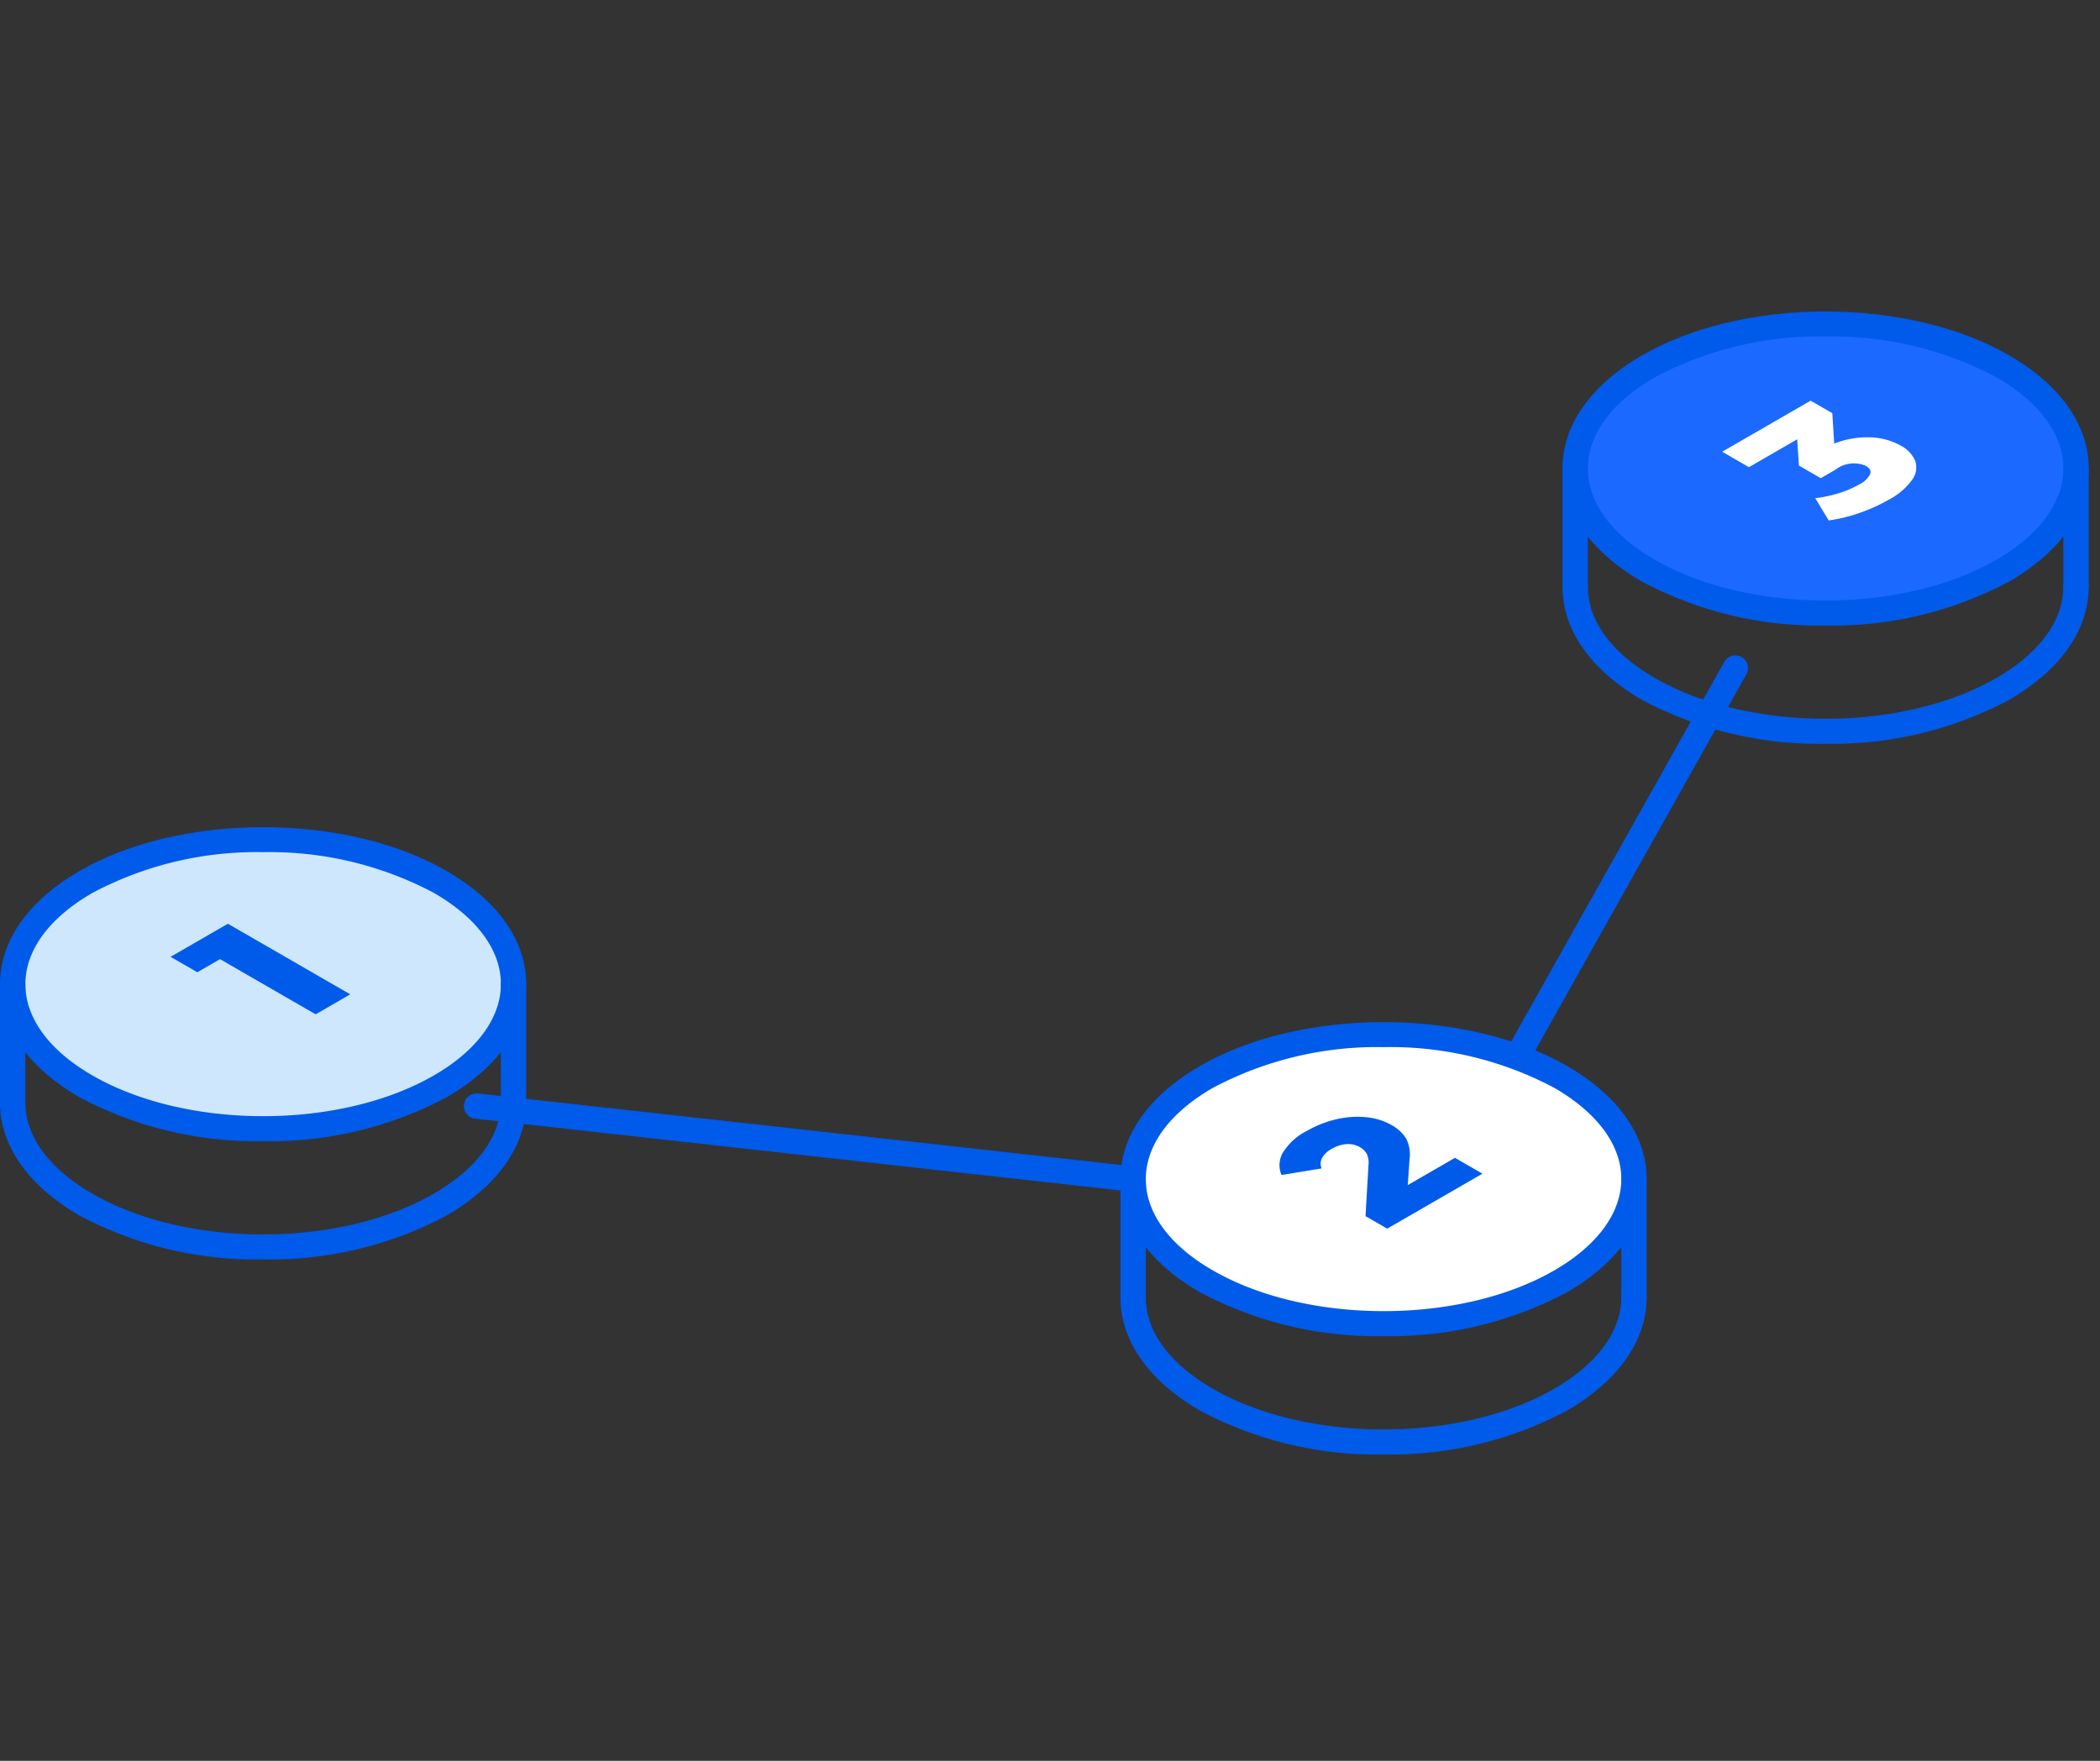 <svg xmlns="http://www.w3.org/2000/svg" width="155" height="130" fill="none" viewBox="0 0 155 130"><rect x="0" y="0" width="155" height="130" fill="#333333" stroke="none"/><g clip-path="url(#a)"><path fill="#fff" d="M37.902 72.66v.605c-.012-.006-.019-.013-.03-.019q.033-.291.03-.586"/><path fill="#cee7fd" d="M37.872 73.247c-.281 2.527-2.033 5.026-5.383 6.96-7.216 4.168-18.924 4.168-26.14 0-2.925-1.683-4.662-3.8-5.22-5.987a6.3 6.3 0 0 1-.193-1.56c0-2.731 1.8-5.463 5.414-7.546 7.217-4.168 18.924-4.168 26.14 0 3.6 2.082 5.414 4.814 5.414 7.546q0 .294-.032.587"/><path fill="#fff" d="m1.129 74.22-.193.112V72.66c0 .526.064 1.05.193 1.56"/><path fill="#005bea" d="M19.419 92.981A27.7 27.7 0 0 1 5.88 89.75c-3.792-2.194-5.882-5.162-5.882-8.357a.936.936 0 1 1 1.87 0c0 2.5 1.758 4.892 4.948 6.737 6.948 4.011 18.255 4.011 25.2 0 3.19-1.848 4.946-4.24 4.946-6.737a.935.935 0 1 1 1.87 0c0 3.191-2.087 6.16-5.88 8.356a27.7 27.7 0 0 1-13.535 3.233"/><path fill="#005bea" d="M19.42 84.25a27.7 27.7 0 0 1-13.538-3.232C2.832 79.262.874 76.99.223 74.453A7.3 7.3 0 0 1 0 72.66c0-3.2 2.09-6.17 5.882-8.358 7.465-4.31 19.611-4.31 27.076 0 3.793 2.192 5.882 5.16 5.882 8.358q.003.354-.039.706c-.271 2.9-2.347 5.633-5.843 7.65A27.7 27.7 0 0 1 19.42 84.25m0-21.335a25.8 25.8 0 0 0-12.6 3.009c-3.189 1.84-4.946 4.233-4.946 6.738 0 .448.055.895.165 1.33.523 2.036 2.176 3.906 4.781 5.406 6.95 4.012 18.258 4.012 25.206 0 2.956-1.707 4.7-3.922 4.92-6.238a4 4 0 0 0 .026-.5c0-2.5-1.756-4.894-4.947-6.738a25.8 25.8 0 0 0-12.605-3.007"/><path fill="#005bea" d="M37.903 82.312a.92.92 0 0 1-.936-.917v-8.732a.936.936 0 0 1 1.87 0v8.694a.953.953 0 0 1-.934.955M.936 82.312A.92.92 0 0 1 0 81.395v-8.732a.936.936 0 0 1 1.871 0v8.694a.95.95 0 0 1-.935.955M16.82 68.2l9.032 5.212-2.555 1.475-7.056-4.074-1.677.968-1.974-1.139z"/><path fill="#fff" d="M120.603 87.055v.6c-.012-.006-.019-.012-.031-.02a5 5 0 0 0 .031-.58"/><path fill="#fff" d="M120.572 87.64c-.281 2.527-2.033 5.027-5.383 6.961-7.216 4.166-18.923 4.166-26.14 0-2.926-1.684-4.663-3.8-5.221-5.988a6.3 6.3 0 0 1-.193-1.559c0-2.732 1.8-5.464 5.414-7.547 7.217-4.166 18.924-4.166 26.14 0 3.605 2.083 5.414 4.815 5.414 7.547q0 .294-.031.586"/><path fill="#fff" d="m83.828 88.615-.193.112v-1.672c0 .526.064 1.05.193 1.56"/><path fill="#005bea" d="M102.118 107.381a27.7 27.7 0 0 1-13.537-3.232c-3.793-2.194-5.882-5.163-5.882-8.357a.937.937 0 0 1 1.871 0c0 2.5 1.757 4.892 4.947 6.738 6.948 4.01 18.255 4.01 25.2 0 3.189-1.849 4.947-4.242 4.947-6.738a.935.935 0 0 1 1.871 0c0 3.19-2.089 6.159-5.881 8.357a27.7 27.7 0 0 1-13.536 3.232"/><path fill="#005bea" d="M102.119 98.645a27.7 27.7 0 0 1-13.538-3.233c-3.05-1.756-5.008-4.026-5.659-6.565a7.3 7.3 0 0 1-.223-1.792c0-3.2 2.089-6.171 5.883-8.358 7.463-4.309 19.61-4.31 27.075 0 3.793 2.191 5.882 5.16 5.882 8.357q.003.355-.04.706c-.271 2.9-2.347 5.633-5.843 7.651a27.7 27.7 0 0 1-13.537 3.234m0-21.336a25.8 25.8 0 0 0-12.6 3.009c-3.189 1.84-4.947 4.233-4.947 6.738 0 .448.055.895.165 1.33.522 2.036 2.176 3.906 4.78 5.406 6.95 4.01 18.258 4.012 25.206 0 2.956-1.707 4.7-3.921 4.919-6.238q.03-.25.027-.5c0-2.5-1.757-4.894-4.947-6.738a25.77 25.77 0 0 0-12.603-3.007"/><path fill="#005bea" d="M120.604 96.703a.92.92 0 0 1-.936-.917v-8.732a.94.94 0 0 1 .935-.906.935.935 0 0 1 .936.906v8.694a.95.95 0 0 1-.935.955M107.393 85.482l2.026 1.17-7.031 4.059-1.6-.923.22-3.777a1.57 1.57 0 0 0-.135-.838 1.3 1.3 0 0 0-.5-.48 1.73 1.73 0 0 0-.979-.224 2.5 2.5 0 0 0-1.11.358c-.292.15-.535.38-.7.663a.9.9 0 0 0-.039.774l-2.954.485a1.82 1.82 0 0 1 .1-1.653 4.4 4.4 0 0 1 1.755-1.594 8 8 0 0 1 2.161-.86 6.7 6.7 0 0 1 2.2-.16 4.6 4.6 0 0 1 1.9.58c.435.232.804.57 1.071.984.245.48.335 1.024.258 1.557l-.129 1.892z"/><path fill="#1b69ff" d="M153.231 34.59v.6c-.012-.006-.019-.012-.032-.02q.035-.288.032-.58"/><path fill="#1b69ff" d="M153.202 35.172c-.281 2.527-2.033 5.027-5.382 6.961-7.217 4.166-18.924 4.166-26.14 0-2.925-1.684-4.663-3.8-5.221-5.988a6.3 6.3 0 0 1-.193-1.559c0-2.732 1.8-5.464 5.414-7.547 7.216-4.167 18.924-4.167 26.14 0 3.6 2.083 5.414 4.815 5.414 7.547q0 .295-.032.586"/><path fill="#1b69ff" d="m116.453 36.146-.193.112v-1.672c-.001.526.064 1.05.193 1.56"/><path fill="#005bea" d="M134.748 54.911a27.7 27.7 0 0 1-13.538-3.232c-3.793-2.194-5.881-5.162-5.881-8.357a.94.94 0 0 1 .263-.681.93.93 0 0 1 .672-.285.93.93 0 0 1 .873.599.9.9 0 0 1 .063.367c0 2.5 1.756 4.892 4.946 6.736 6.948 4.012 18.255 4.011 25.2 0 3.189-1.848 4.946-4.24 4.946-6.736a.94.94 0 0 1 .262-.681.94.94 0 0 1 1.038-.211.94.94 0 0 1 .508.525.9.9 0 0 1 .063.367c0 3.191-2.087 6.159-5.88 8.356a27.7 27.7 0 0 1-13.535 3.233"/><path fill="#005bea" d="M134.748 46.18a27.7 27.7 0 0 1-13.539-3.233c-3.05-1.755-5.008-4.026-5.659-6.565a7.3 7.3 0 0 1-.222-1.792c0-3.2 2.088-6.17 5.882-8.358 7.464-4.309 19.612-4.31 27.076 0 3.793 2.192 5.881 5.16 5.881 8.357q.003.354-.039.705c-.271 2.905-2.348 5.634-5.842 7.651a27.7 27.7 0 0 1-13.538 3.235m0-21.335a25.77 25.77 0 0 0-12.6 3.01c-3.189 1.84-4.946 4.231-4.946 6.736 0 .448.055.895.164 1.33.523 2.036 2.177 3.906 4.781 5.405 6.95 4.013 18.257 4.012 25.206 0 2.955-1.706 4.7-3.92 4.918-6.237q.03-.25.027-.5c0-2.5-1.757-4.894-4.946-6.737a25.8 25.8 0 0 0-12.604-3.008z"/><path fill="#005bea" d="M153.233 44.237a.92.92 0 0 1-.864-.561.9.9 0 0 1-.072-.355v-8.732a.94.94 0 0 1 .935-.905.935.935 0 0 1 .936.905v8.694a.954.954 0 0 1-.935.954M116.264 44.237a.92.92 0 0 1-.936-.916v-8.732a.935.935 0 0 1 1.871 0v8.694a.95.95 0 0 1-.935.954"/><path fill="#fff" d="M138.032 32.287c.796.017 1.576.23 2.271.619a2.28 2.28 0 0 1 1.051 1.106 1.52 1.52 0 0 1-.212 1.4 4.94 4.94 0 0 1-1.769 1.5c-.675.385-1.386.706-2.122.957-.738.261-1.5.447-2.276.555l-.994-1.646a9 9 0 0 0 1.748-.369 7.5 7.5 0 0 0 1.5-.645c.34-.156.62-.417.8-.744q.143-.365-.31-.626a2.23 2.23 0 0 0-2.258.291l-1.071.618-1.612-.931-.129-1.937-3.561 2.057-1.973-1.141 6.527-3.769 1.6.924.141 2.242a6.7 6.7 0 0 1 2.649-.461"/><path fill="#005bea" d="M83.636 96.701a.92.92 0 0 1-.936-.917V87.89l-47.626-5.3a.935.935 0 0 1 .208-1.86l48.458 5.391a.936.936 0 0 1 .832.93v8.694a.95.95 0 0 1-.936.956M112.015 78.893a.933.933 0 0 1-.815-1.393l16.068-28.635a.935.935 0 1 1 1.633.916l-16.069 28.633a.94.94 0 0 1-.817.479"/></g><defs><clipPath id="a"><path fill="#fff" d="M0 0h154.169v130H0z"/></clipPath></defs></svg>